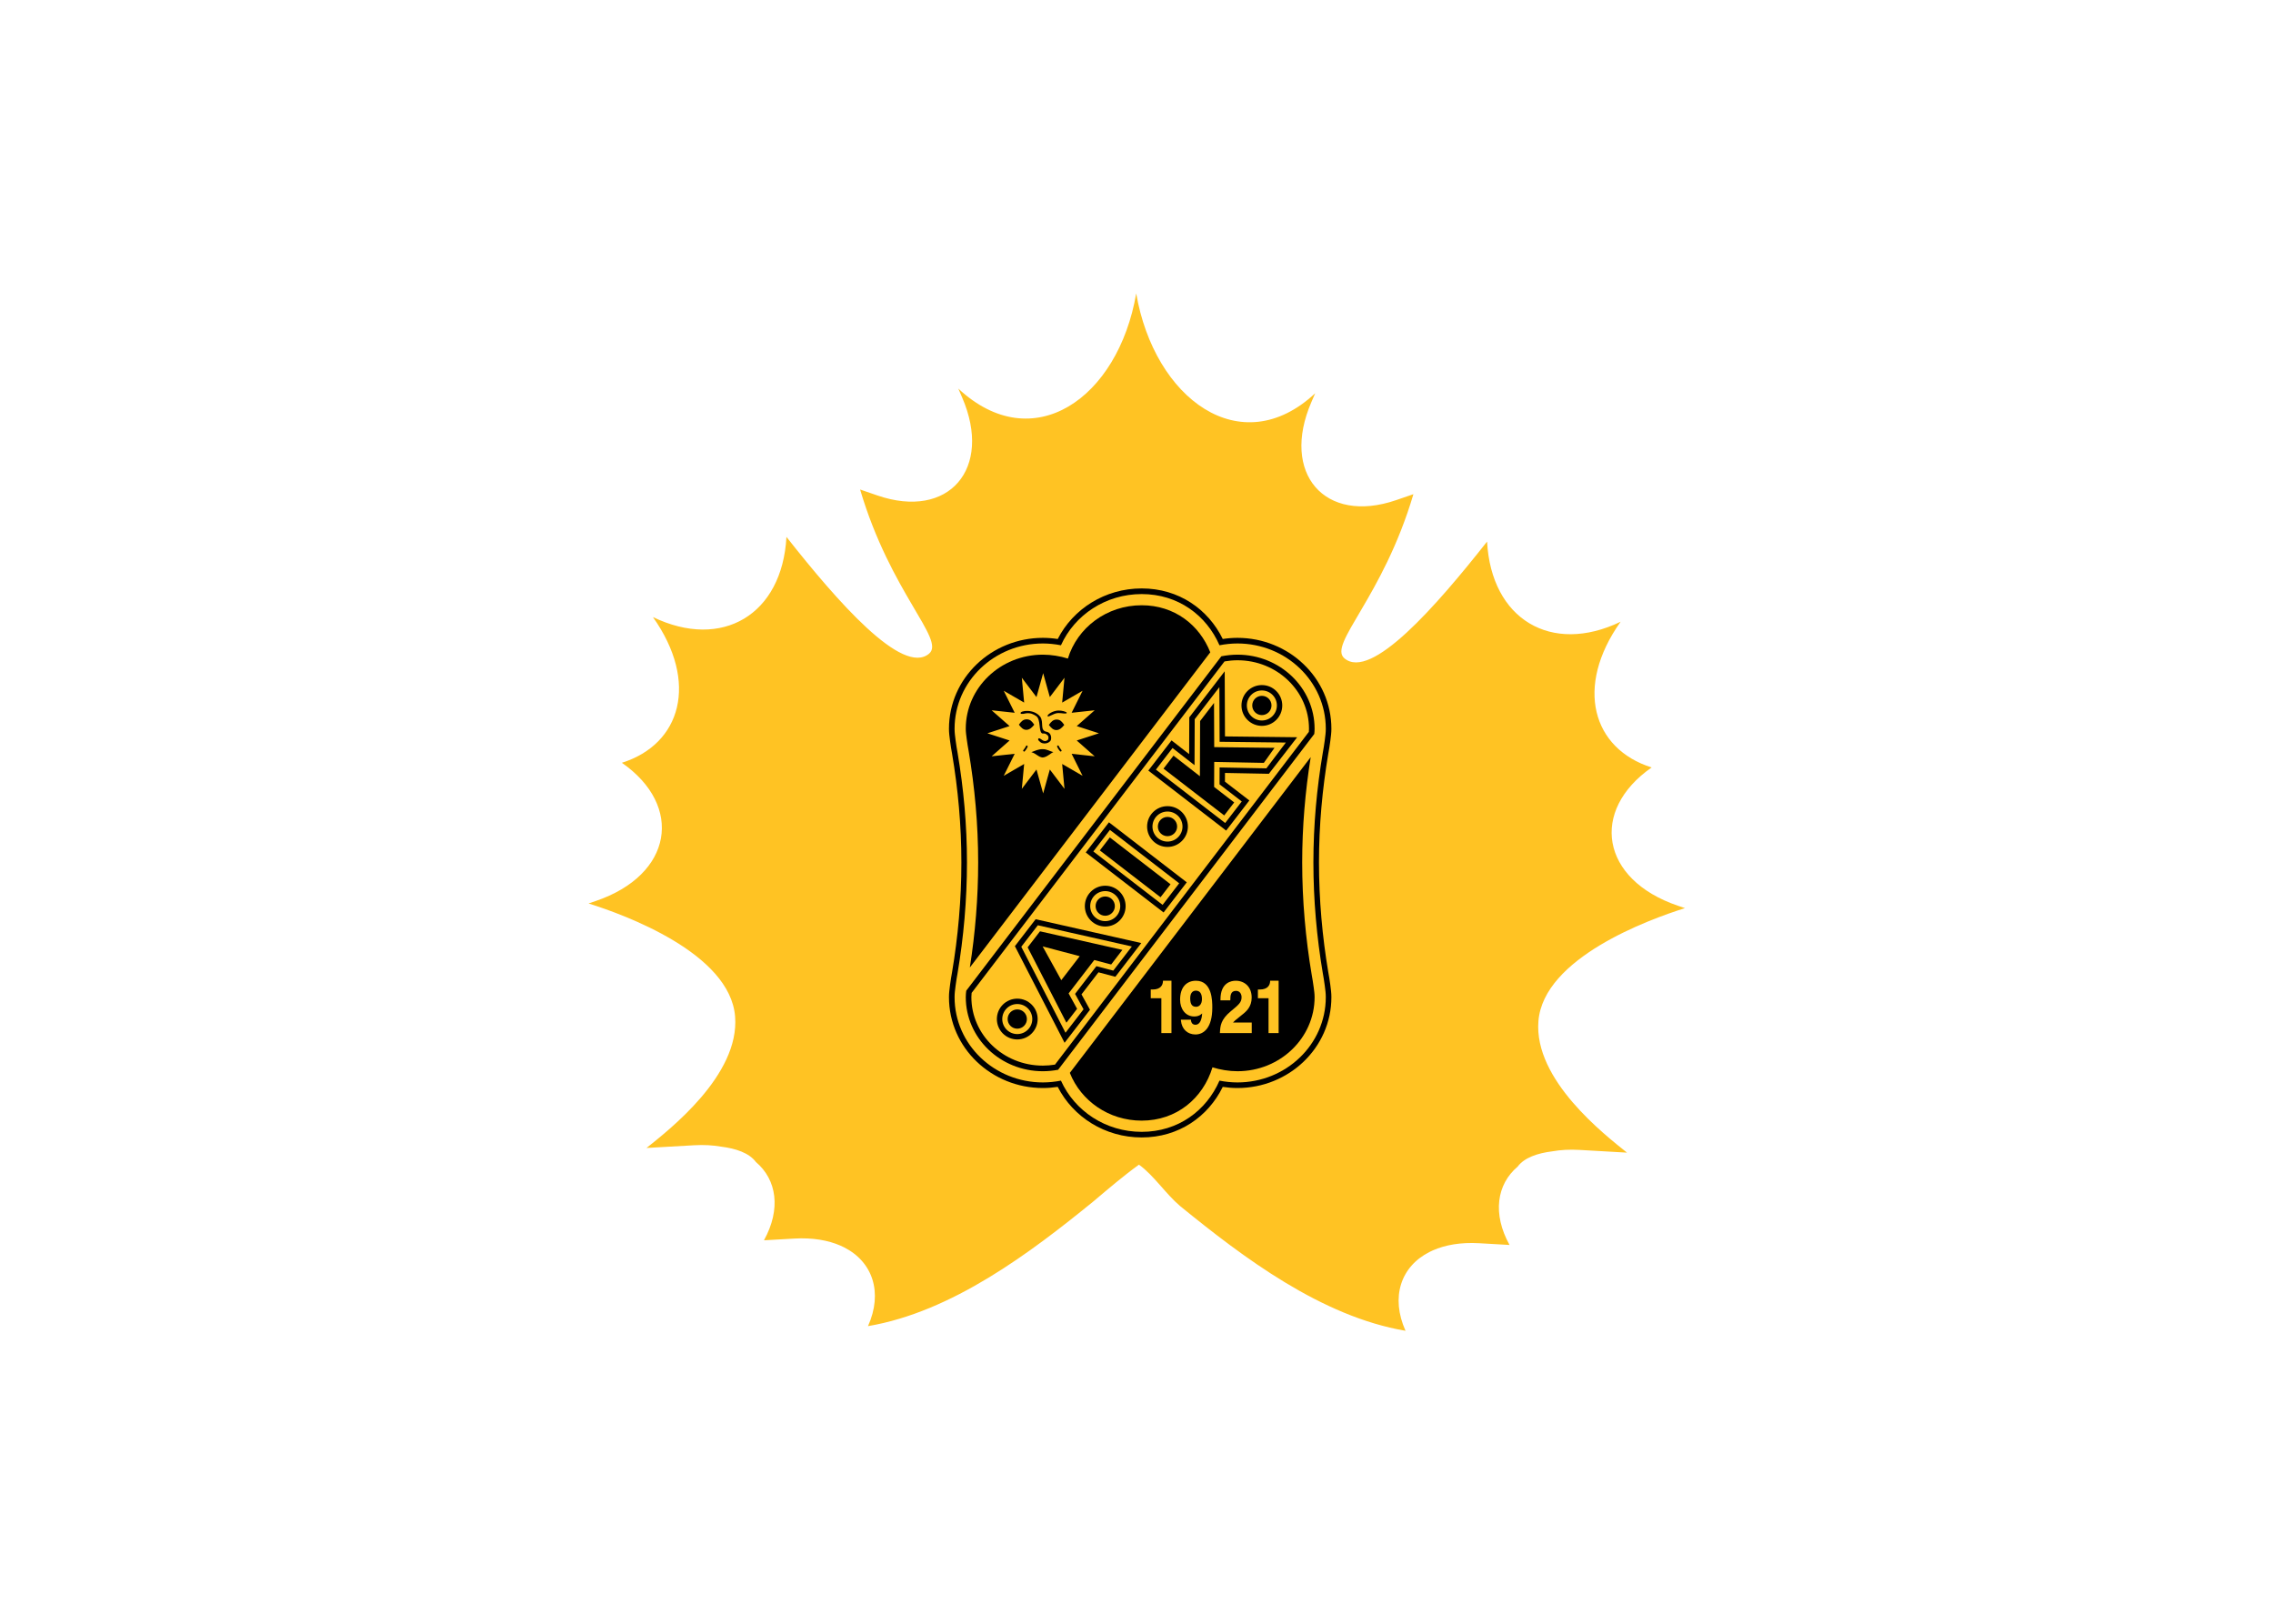 <svg clip-rule="evenodd" fill-rule="evenodd" stroke-linejoin="round" stroke-miterlimit="2" viewBox="0 0 560 400" xmlns="http://www.w3.org/2000/svg"><g transform="matrix(.832 0 0 .832 145 71.925)"><g fill-rule="nonzero"><path d="m162.986 258.395c-4.432 3.192-9.208 7.255-13.493 10.882-18.681 15.206-41.81 32.698-66.74 36.925 4.451-9.949 1.429-19.019-7.102-23.337-.322-.175-.649-.33-.982-.466-3.692-1.632-8.31-2.432-13.713-2.124l-9.009.514c5.101-9.222 3.8-17.942-2.392-23.185-1.976-2.661-5.858-3.988-10.307-4.543-2.423-.427-5.093-.58-7.987-.413l-14.099.805c6.625-5.323 27.62-21.525 26.235-38.913-1.493-18.76-32.69-30.125-43.397-33.483l2.059-.7c22.943-7.781 26.135-28.185 7.807-40.954 17.526-5.509 22.877-23.848 9.195-43.142 20.506 9.872 38.287-.696 39.542-23.734 14.978 19.002 34.393 41.285 42.261 34.544 4.835-4.146-11.395-17.959-20.453-48.578l5.123 1.762c21.122 7.263 34.233-7.904 25.091-29.024l-1.135-2.62c22.063 20.579 47.332 2.978 52.683-28.18 5.351 31.158 30.933 50.141 53.002 29.562l-1.132 2.62c-9.142 21.123 3.968 36.29 25.091 29.027l5.123-1.762c-9.059 30.619-25.286 44.434-20.454 48.578 7.868 6.744 27.284-15.539 42.265-34.544 1.254 23.035 19.035 33.603 39.542 23.734-13.685 19.294-8.334 37.633 9.194 43.142-18.33 12.769-15.139 33.173 7.804 40.952l2.06.699c-10.705 3.361-41.904 14.723-43.395 33.481-1.384 17.39 19.608 33.589 26.232 38.912l-14.095-.805c-2.898-.167-5.567-.014-7.988.414-4.451.552-8.334 1.881-10.31 4.543-6.191 5.239-7.496 13.959-2.392 23.184l-9.008-.516c-5.404-.308-10.022.491-13.713 2.126-.333.136-.661.291-.983.466-8.528 4.318-11.55 13.388-7.099 23.337-24.927-4.224-48.059-21.716-66.739-36.927-4.291-3.625-7.76-9.067-12.192-12.259z" fill="#ffc323"/><path d="m163.796 245.357c-9.752 0-18.008-5.875-21.278-14.143l71.328-93.487c-1.624 10.168-2.523 20.584-2.523 31.185 0 11.257 1.013 22.588 2.833 33.348.181 1.091.389 2.14.558 3.519.147 1.171.283 1.984.283 3.008 0 12.117-10.227 21.942-22.837 21.942-2.49 0-5.16-.444-7.405-1.155-2.775 9.122-10.571 15.783-20.959 15.783z"/><path d="m112.909 200.02c1.587-10.088 2.467-20.631 2.467-31.108 0-11.253-1.016-22.296-2.833-33.056-.183-1.088-.392-2.14-.561-3.516-.144-1.169-.28-1.982-.28-3.009 0-12.116 10.224-21.941 22.837-21.941 2.49 0 5.16.444 7.405 1.155 2.772-9.12 11.465-15.783 21.85-15.783 9.671 0 17.098 5.778 20.312 13.934z"/></g><path d="m139.887 233.515c-1.742.336-3.577.53-5.345.53-14.32 0-26.154-11.184-26.154-25.26 0-1.166.142-2.087.305-3.414.175-1.438.389-2.531.58-3.663 1.79-10.582 2.787-21.725 2.787-32.793 0-11.062-.997-21.922-2.787-32.504-.191-1.132-.405-2.226-.58-3.66-.166-1.33-.305-2.251-.305-3.414 0-14.076 11.837-25.261 26.154-25.261 1.771 0 3.603.195 5.345.533 4.041-8.964 13.23-15.161 23.909-15.161 10.807 0 19.18 6.303 23.035 15.159 1.74-.339 3.564-.531 5.326-.531 14.32 0 26.157 11.185 26.157 25.261 0 1.163-.142 2.087-.306 3.414-.174 1.434-.391 2.531-.58 3.66-1.79 10.582-2.786 21.442-2.786 32.504 0 11.068.996 22.213 2.786 32.793.189 1.132.406 2.228.58 3.663.167 1.329.306 2.251.306 3.414 0 14.073-11.837 25.26-26.157 25.26-1.762 0-3.586-.189-5.326-.53-3.855 8.856-12.228 15.161-23.035 15.161-10.679 0-19.871-6.197-23.909-15.161zm-5.345 2.19c-15.169 0-27.814-11.862-27.814-26.918 0-1.232.145-2.214.32-3.619.18-1.465.397-2.583.591-3.738 1.773-10.493 2.764-21.542 2.764-32.518 0-10.97-.991-21.736-2.764-32.229-.194-1.154-.411-2.27-.591-3.735-.175-1.405-.32-2.384-.32-3.619 0-15.056 12.645-26.92 27.814-26.92 1.452 0 2.939.122 4.393.344 4.557-8.926 13.999-14.976 24.861-14.976 11.029 0 19.694 6.184 24.006 14.97 1.444-.219 2.917-.338 4.352-.338 15.172 0 27.817 11.864 27.817 26.92 0 1.232-.148 2.212-.32 3.619-.18 1.462-.396 2.581-.594 3.735-1.773 10.493-2.761 21.259-2.761 32.229 0 10.976.988 22.025 2.761 32.518.198 1.155.411 2.27.594 3.738.175 1.405.32 2.384.32 3.619 0 15.056-12.647 26.918-27.817 26.918-1.438 0-2.911-.12-4.352-.336-4.315 8.784-12.98 14.967-24.006 14.967-10.862 0-20.304-6.047-24.861-14.973-1.454.222-2.944.342-4.393.342z"/><path d="m139.052 230.296c-1.482.277-3.028.433-4.51.433-12.613 0-22.837-9.825-22.837-21.942 0-.668.058-1.246.138-1.895l75.543-99.019c1.563-.308 3.2-.483 4.771-.483 12.613 0 22.837 9.825 22.837 21.941 0 .547-.038 1.036-.097 1.549zm-4.51-1.227c-11.759 0-21.178-9.145-21.178-20.284 0-.444.031-.841.075-1.249l74.882-98.148c1.269-.219 2.579-.341 3.839-.341 11.761 0 21.18 9.142 21.18 20.284 0 .322-.016.617-.041.913l-75.174 98.528c-1.188.189-2.406.297-3.583.297z"/><path d="m134.465 193.768 5.525 10.002 5.462-7.102zm-3.506-.925 1.74-2.264.986-1.277 24.397 5.498-3.322 4.324-5.004-1.321-7.601 9.885 2.514 4.555-3.166 4.115-11.473-22.307z"/><path d="m150.844 167.952h22.693v4.851h-22.693z" fill-rule="nonzero" transform="matrix(.792 .611 -.611 .792 137.514 -63.675)"/><path d="m173.216 137.288 7.82 6.095.056-16.338 4.124-5.362.058 13.082 17.851.211-3.159 4.452-14.692-.283-.028 7.415 5.942 4.582-2.955 3.847-17.976-13.857z" fill-rule="nonzero"/><path d="m131.431 189.602 1.61-2.09 27.844 6.278-5.501 7.152-5.003-1.321-6.314 8.212 2.514 4.554-5.345 6.949-13.094-25.455 1.549-2.017zm18.051-23.94 4.909-6.385 20.512 15.81-4.912 6.386zm29.964-25.549.05-13.615 7.305-9.497.069 16.18 19.613.23-5.767 7.638-13.846-.267-.02 4.998 6.583 5.074-4.909 6.38-20.512-15.811 4.915-6.391zm-1.551-14.165 10.485-13.635.083 19.28 21.375.247-8.381 10.821-12.997-.25-.011 2.578 7.227 5.57-6.866 8.923-23.049-17.767 6.877-8.939 5.212 4.063zm-23.795 31.078 23.048 17.77-6.863 8.925-23.049-17.77zm-21.706 28.696 31.289 7.055-7.682 9.988-5.001-1.324-5.026 6.533 2.514 4.554-7.524 9.783-14.714-28.607 2.17-2.82 1.74-2.262z"/><path d="m124.099 215.279c0-1.574 1.277-2.853 2.853-2.853s2.853 1.279 2.853 2.853c0 1.573-1.277 2.853-2.853 2.853s-2.853-1.28-2.853-2.853zm8.892 0c0 3.336-2.703 6.039-6.039 6.039s-6.039-2.703-6.039-6.039 2.706-6.039 6.039-6.039 6.039 2.7 6.039 6.039zm-6.036-4.449c2.456 0 4.446 1.993 4.446 4.449s-1.99 4.448-4.446 4.448-4.446-1.992-4.446-4.448 1.99-4.449 4.446-4.449z"/><path d="m150.145 181.842c0-1.576 1.276-2.853 2.853-2.853 1.576 0 2.853 1.277 2.853 2.853 0 1.577-1.277 2.853-2.853 2.853-1.574 0-2.853-1.276-2.853-2.853zm8.895 0c0 3.333-2.704 6.039-6.039 6.039-3.334 0-6.039-2.706-6.039-6.039s2.705-6.039 6.039-6.039c3.335 0 6.039 2.706 6.039 6.039zm-6.042-4.446c2.456 0 4.449 1.99 4.449 4.446s-1.99 4.446-4.449 4.446c-2.456 0-4.446-1.99-4.446-4.446s1.992-4.446 4.446-4.446z"/><path d="m168.584 158.283c0-1.576 1.279-2.853 2.853-2.853 1.573 0 2.853 1.277 2.853 2.853 0 1.574-1.28 2.85-2.853 2.85-1.574 0-2.853-1.274-2.853-2.85zm8.892 0c0 3.333-2.703 6.039-6.039 6.039s-6.039-2.706-6.039-6.039c0-3.336 2.703-6.039 6.039-6.039s6.039 2.703 6.039 6.039zm-6.039-4.446c2.456 0 4.448 1.99 4.448 4.449 0 2.456-1.992 4.446-4.448 4.446s-4.449-1.99-4.449-4.446c0-2.459 1.993-4.449 4.449-4.449z"/><path d="m196.533 122.432c0-1.576 1.277-2.853 2.851-2.853 1.576 0 2.853 1.277 2.853 2.853s-1.277 2.853-2.853 2.853c-1.574.003-2.851-1.277-2.851-2.853zm8.89 0c0 3.336-2.704 6.039-6.039 6.039-3.333 0-6.039-2.706-6.039-6.039s2.706-6.039 6.039-6.039c3.335 0 6.039 2.706 6.039 6.039zm-6.039-4.446c2.456 0 4.448 1.993 4.448 4.449s-1.992 4.446-4.448 4.446c-2.457 0-4.446-1.99-4.446-4.446s1.989-4.449 4.446-4.449z"/><path d="m134.623 148.472-1.979-7.082-4.341 5.728.689-7.36-6.048 3.502 3.247-6.519-6.827.741 5.315-4.681-6.569-2.132 6.569-2.134-5.315-4.679 6.827.738-3.247-6.516 6.045 3.499-.688-7.357 4.34 5.725 1.979-7.082 1.976 7.082 4.34-5.725-.688 7.357 6.047-3.499-3.247 6.516 6.828-.738-5.315 4.679 6.572 2.134-6.572 2.132 5.315 4.681-6.828-.741 3.247 6.519-6.047-3.502.688 7.36-4.34-5.728zm3.008-12.225c-.974.439-1.854 1.474-3.139 1.591-1.257-.067-2.003-1.246-3.372-1.577 1.049-.352 1.926-.893 3.342-.893 1.379 0 2.126.627 3.169.879zm1.163-1.54c.289.683.624.983.821 1.271.172.25.608-.053.425-.325-.203-.299-.594-.724-.799-1.215-.161-.383-.675-.031-.447.269zm-8.806.017c-.291.682-.624.985-.821 1.271-.173.25-.608-.053-.425-.325.203-.3.594-.724.796-1.215.164-.383.678-.031.45.269zm6.325-6.53c.597-.847 1.227-1.613 2.323-1.591 1.068.02 1.537.608 2.228 1.591-.594.746-1.318 1.49-2.289 1.523-.977.033-1.635-.71-2.262-1.523zm-8.881-.07c.597-.846 1.224-1.609 2.323-1.59 1.068.019 1.537.611 2.228 1.59-.593.747-1.318 1.49-2.292 1.524-.98.033-1.632-.711-2.259-1.524zm11.676-4.193c.988-.039 2.564.363 2.497.713-.08.405-1.507.006-2.531.031-1.382.036-2.95 1.387-3.139.913-.174-.439 1.477-1.591 3.173-1.657zm-5.337 1.859c1.129 1.624-.258 4.071 1.884 4.432 1.005.17 1.504 1.221 1.285 2.301-.219 1.085-2.448 1.759-3.483.438-.302-.163-.402-.546-.25-.71.589-.522 1.388 1.329 2.604.508.457-.164.502-1.085.197-1.416-.889-.951-1.421-.446-1.768-.682-.98-.672-.294-4.094-1.663-5.076-.94-.608-1.601-.947-2.919-.844-.153 0-1.571.439-1.729 0-.153-.81 3.991-1.388 5.842 1.049z" fill="#ffc323"/><path d="m167.043 206.531c2.445 0 3-1.41 3.048-2.364l.011-.234h2.514v15.506h-2.992v-10.332h-3.144v-2.579h.563zm20.082 2.961c0-5.128 3.339-5.556 4.51-5.556 2.578 0 4.732 1.74 4.732 4.985 0 2.73-1.568 4.107-2.848 5.098-.868.694-1.531 1.21-2.014 1.637l-.469.455-.192.206h5.542v3.125h-9.425l.014-.27c.098-1.815.233-3.735 3.164-6.158 2.426-2.001 3.239-2.684 3.239-4.202 0-.868-.48-1.881-1.632-1.881-1.632 0-1.685 1.446-1.704 2.564l-.006.247h-2.911zm11.654-2.961c2.442 0 2.997-1.41 3.044-2.364l.014-.234h2.512v15.506h-2.989v-10.332h-3.15v-2.579h.569zm-17.135 2.853c0-1.596-.58-2.514-1.796-2.514-.632 0-1.687.341-1.687 2.281 0 2.087.849 2.495 1.762 2.495.836 0 1.721-.663 1.721-2.262zm-2.284 5.134c-2.625 0-4.191-2.278-4.191-4.945 0-3.852 2.035-5.637 4.693-5.637 2.365 0 3.594 1.457 4.219 3.208.61 1.721.627 3.703.627 4.754 0 5.948-2.503 7.946-4.993 7.946-2.309 0-4.046-1.532-4.285-4.094l-.027-.283h2.997v.25c.133.863.602 1.252 1.332 1.252.838 0 1.754-.7 1.945-3.047l.025-.303-.227.2c-.625.552-1.429.699-2.115.699z" fill="#ffc323"/></g></svg>